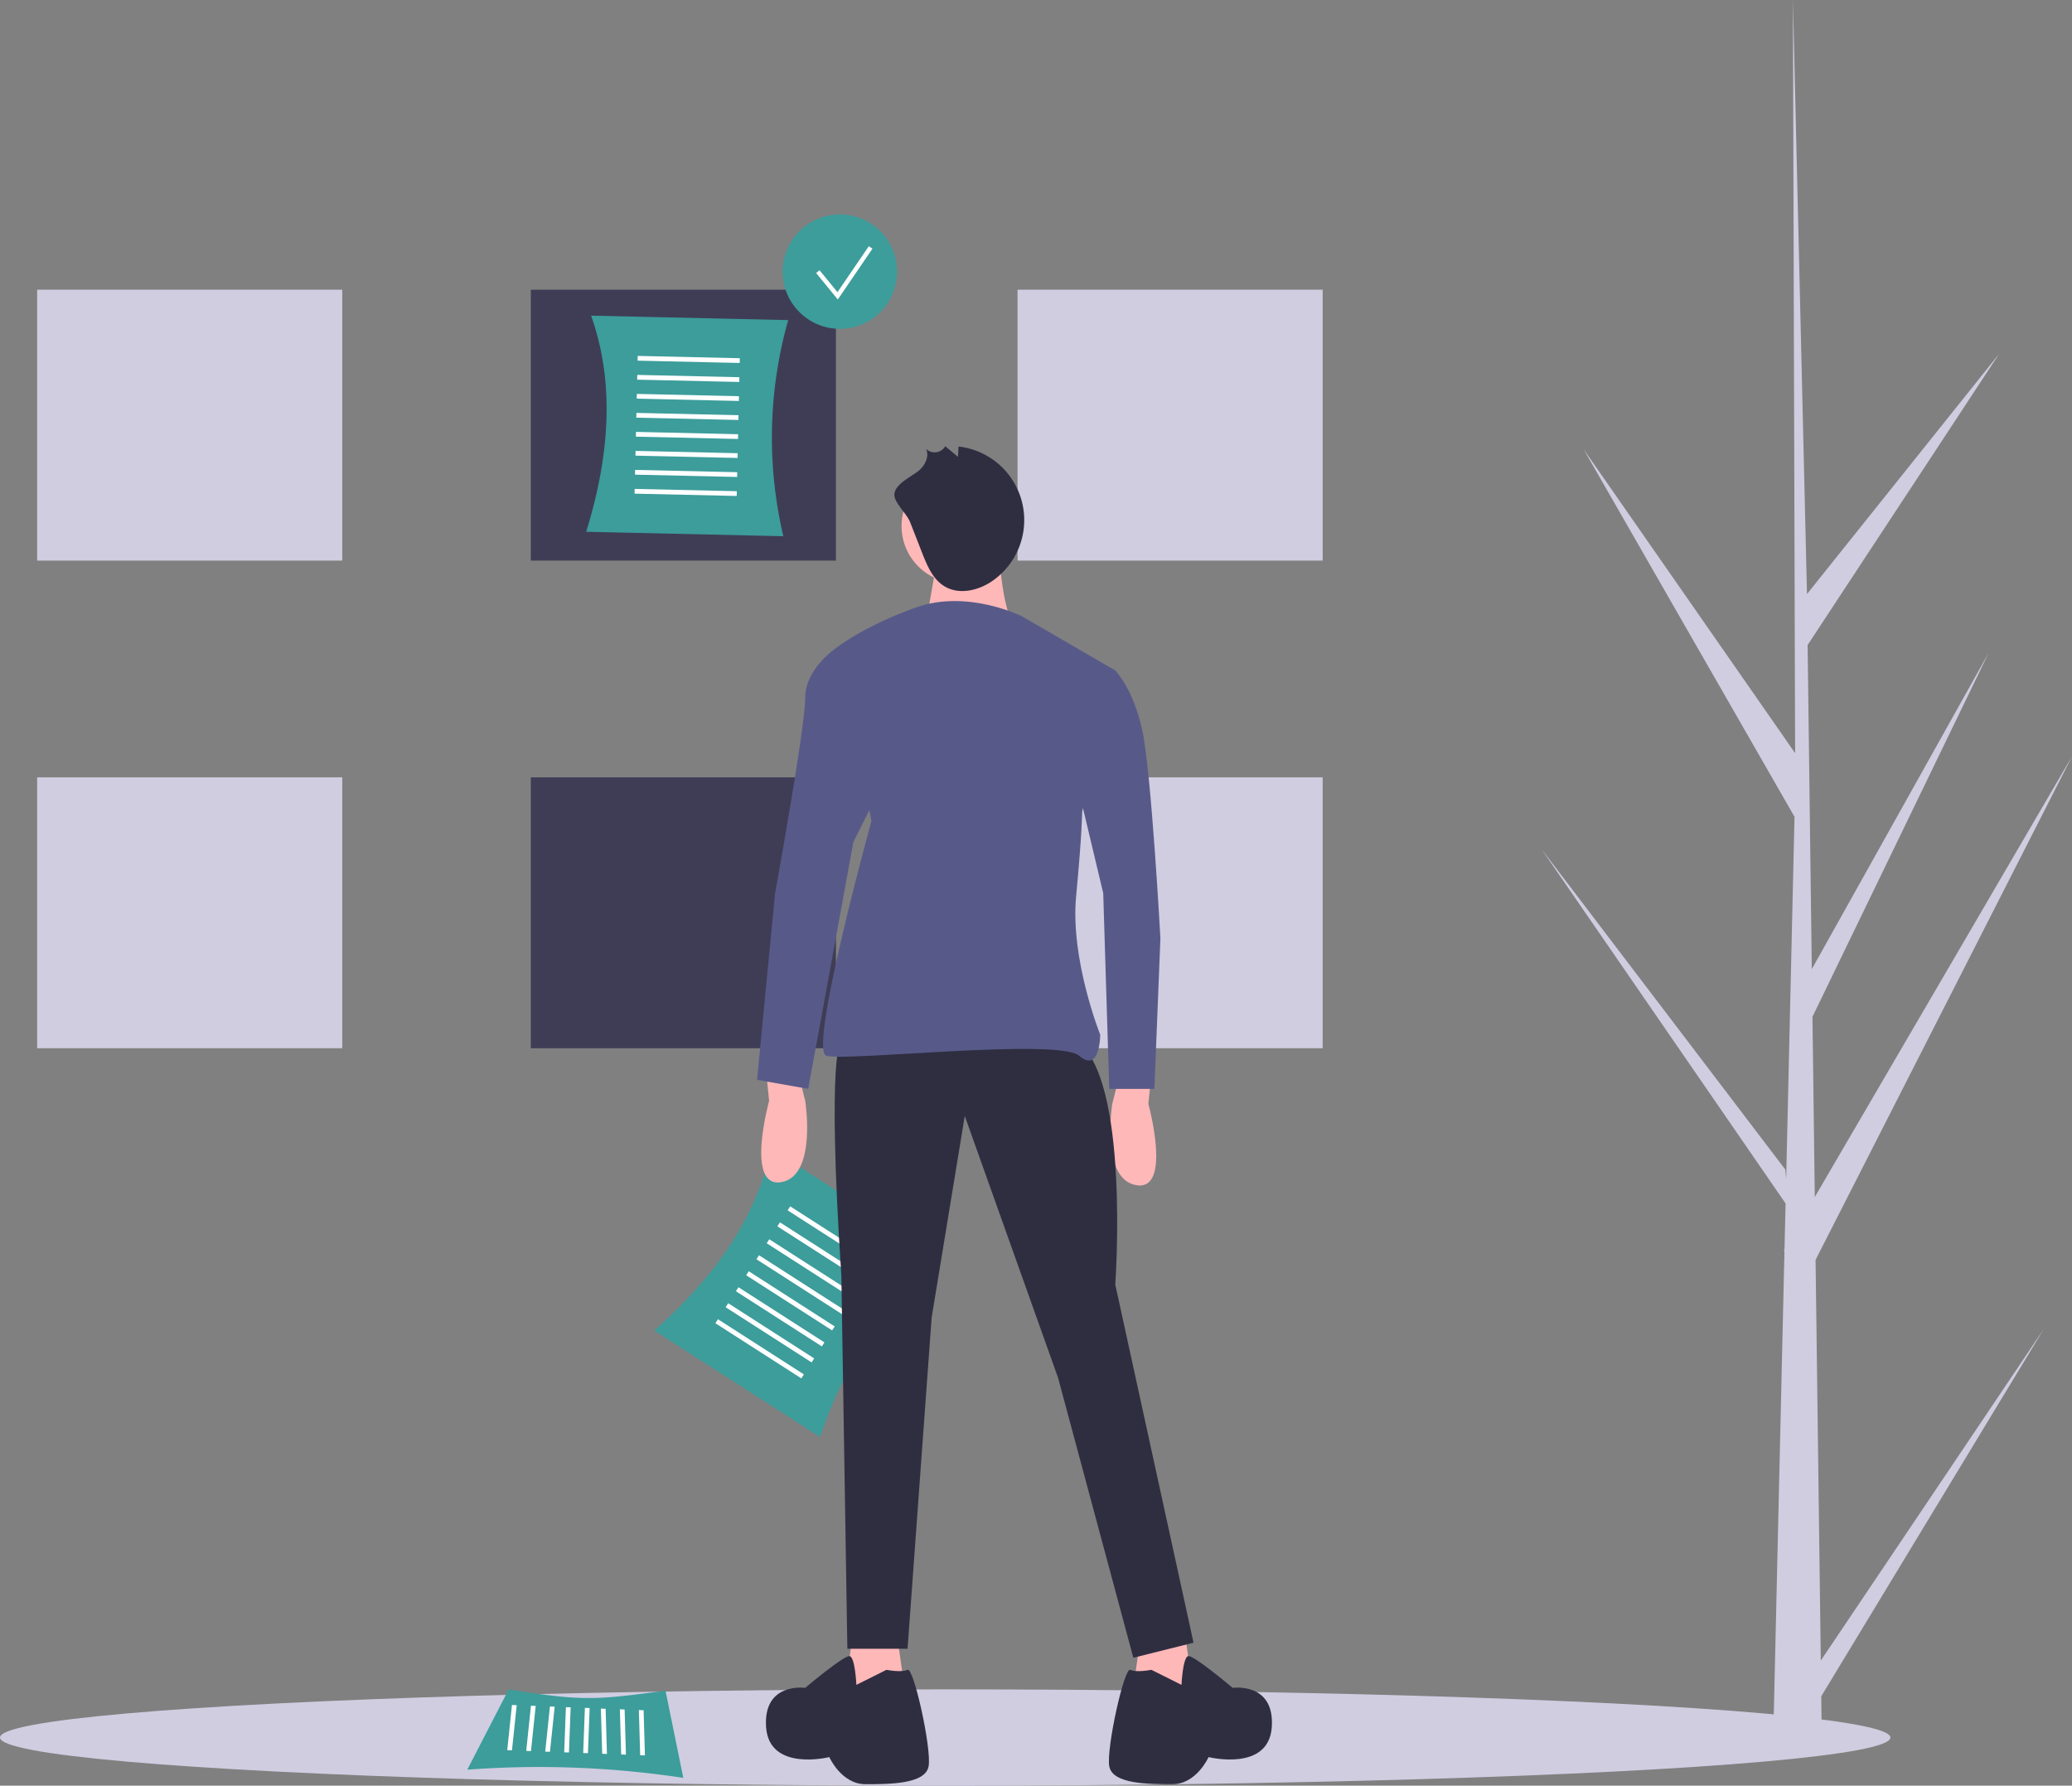 <?xml version="1.0" encoding="UTF-8" standalone="no"?>
<svg
   xmlns:dc="http://purl.org/dc/elements/1.1/"
   xmlns:cc="http://creativecommons.org/ns#"
   xmlns:rdf="http://www.w3.org/1999/02/22-rdf-syntax-ns#"
   xmlns:svg="http://www.w3.org/2000/svg"
   xmlns="http://www.w3.org/2000/svg"
   xmlns:sodipodi="http://sodipodi.sourceforge.net/DTD/sodipodi-0.dtd"
   xmlns:inkscape="http://www.inkscape.org/namespaces/inkscape"
   id="b6b8b2d9-98ab-4cec-b352-4cd04d14ea2d"
   data-name="Layer 1"
   width="813.664"
   height="701.257"
   viewBox="0 0 813.664 701.257"
   version="1.1"
   sodipodi:docname="content_struct.svg"
   inkscape:version="0.92.4 (5da689c313, 2019-01-14)">
  <rect x="0" y="0" width="813.664" height="701.257" fill="#808080" stroke="none"/>
  <defs
     id="defs107" />
  <sodipodi:namedview
     pagecolor="#ffffff"
     bordercolor="#666666"
     borderopacity="1"
     objecttolerance="10"
     gridtolerance="10"
     guidetolerance="10"
     inkscape:pageopacity="0"
     inkscape:pageshadow="2"
     inkscape:window-width="1838"
     inkscape:window-height="1051"
     id="namedview105"
     showgrid="false"
     inkscape:zoom="1.3461536"
     inkscape:cx="358.02346"
     inkscape:cy="319.27207"
     inkscape:window-x="73"
     inkscape:window-y="-9"
     inkscape:window-maximized="1"
     inkscape:current-layer="b6b8b2d9-98ab-4cec-b352-4cd04d14ea2d" />
  <title
     id="title2">content_structure</title>
  <rect
     x="14.588"
     y="113.766"
     width="119.819"
     height="106.387"
     fill="#d0cde1"
     id="rect4" />
  <rect
     x="14.588"
     y="305.262"
     width="119.819"
     height="106.387"
     fill="#d0cde1"
     id="rect6" />
  <rect
     x="399.588"
     y="113.766"
     width="119.819"
     height="106.387"
     fill="#d0cde1"
     id="rect8" />
  <rect
     x="399.588"
     y="305.262"
     width="119.819"
     height="106.387"
     fill="#d0cde1"
     id="rect10" />
  <rect
     x="208.448"
     y="113.766"
     width="119.819"
     height="106.387"
     fill="#3f3d56"
     id="rect12" />
  <rect
     x="208.448"
     y="305.262"
     width="119.819"
     height="106.387"
     fill="#3f3d56"
     id="rect14" />
  <path
     d="M500.772,309.95l-77.407-1.753c9.27-29.995,11.269-58.553,1.921-84.868l77.407,1.753A169.482,169.482,0,0,0,500.772,309.95Z"
     transform="translate(-193.168 -99.371)"
     fill="#6c63ff"
     id="path16"
     style="fill:#3c9d9b;fill-opacity:1" />
  <rect
     x="462.688"
     y="220.47"
     width="1.866"
     height="40.113"
     transform="translate(19.494 599.213) rotate(-88.703)"
     fill="#fff"
     id="rect18" />
  <rect
     x="462.519"
     y="227.931"
     width="1.866"
     height="40.113"
     transform="translate(11.87 606.336) rotate(-88.703)"
     fill="#fff"
     id="rect20" />
  <rect
     x="462.35"
     y="235.392"
     width="1.866"
     height="40.113"
     transform="translate(4.246 613.459) rotate(-88.703)"
     fill="#fff"
     id="rect22" />
  <rect
     x="462.181"
     y="242.853"
     width="1.866"
     height="40.113"
     transform="translate(-3.378 620.582) rotate(-88.703)"
     fill="#fff"
     id="rect24" />
  <rect
     x="462.012"
     y="250.314"
     width="1.866"
     height="40.113"
     transform="translate(-11.002 627.705) rotate(-88.703)"
     fill="#fff"
     id="rect26" />
  <rect
     x="461.843"
     y="257.775"
     width="1.866"
     height="40.113"
     transform="translate(-18.626 634.828) rotate(-88.703)"
     fill="#fff"
     id="rect28" />
  <rect
     x="461.674"
     y="265.236"
     width="1.866"
     height="40.113"
     transform="translate(-26.251 641.951) rotate(-88.703)"
     fill="#fff"
     id="rect30" />
  <rect
     x="461.505"
     y="272.696"
     width="1.866"
     height="40.113"
     transform="translate(-33.875 649.075) rotate(-88.703)"
     fill="#fff"
     id="rect32" />
  <circle
     cx="329.799"
     cy="106.673"
     r="22.459"
     fill="#6c63ff"
     id="circle34"
     style="fill:#3c9d9b;fill-opacity:1" />
  <polygon
     points="328.998 117.617 320.492 107.22 321.83 106.126 328.872 114.734 341.179 96.685 342.606 97.658 328.998 117.617"
     fill="#fff"
     id="polygon36" />
  <ellipse
     cx="371.172"
     cy="682.344"
     rx="371.172"
     ry="18.913"
     fill="#d0cde1"
     id="ellipse38" />
  <path
     d="M908.185,751.5l87.554-130.201L908.364,765.508l.183,14.651q-9.588.073-18.989-.319l4.342-188.328-.119-1.453.16-.281.416-17.796L798.475,432.773l95.769,125.89.34,3.761,3.28-142.289-82.816-144.328,83.052,119.332-.867-294.786.002-.981.028.965,5.498,232.331L978.237,238.294,903.007,352.682l1.647,127.274L974.109,355.742,904.91,498.668l.917,70.771L1006.832,396.409,906.134,594.128Z"
     transform="translate(-193.168 -99.371)"
     fill="#d0cde1"
     id="path40" />
  <path
     d="M515.234,663.709l-65.157-41.826c23.541-20.772,40.126-44.106,45.858-71.437l65.157,41.826A169.482,169.482,0,0,0,515.234,663.709Z"
     transform="translate(-193.168 -99.371)"
     fill="#6c63ff"
     id="path42"
     style="fill:#3c9d9b;fill-opacity:1" />
  <rect
     x="518.761"
     y="565.04"
     width="1.866"
     height="40.113"
     transform="matrix(0.54, -0.842, 0.842, 0.54, -446.594, 606.99)"
     fill="#fff"
     id="rect44" />
  <rect
     x="514.73"
     y="571.321"
     width="1.866"
     height="40.113"
     transform="matrix(0.54, -0.842, 0.842, 0.54, -453.733, 606.485)"
     fill="#fff"
     id="rect46" />
  <rect
     x="510.698"
     y="577.601"
     width="1.866"
     height="40.113"
     transform="translate(-460.871 605.98) rotate(-57.302)"
     fill="#fff"
     id="rect48" />
  <rect
     x="506.667"
     y="583.881"
     width="1.866"
     height="40.113"
     transform="translate(-468.01 605.475) rotate(-57.302)"
     fill="#fff"
     id="rect50" />
  <rect
     x="502.636"
     y="590.161"
     width="1.866"
     height="40.113"
     transform="translate(-475.148 604.97) rotate(-57.302)"
     fill="#fff"
     id="rect52" />
  <rect
     x="498.604"
     y="596.441"
     width="1.866"
     height="40.113"
     transform="translate(-482.287 604.465) rotate(-57.302)"
     fill="#fff"
     id="rect54" />
  <rect
     x="494.573"
     y="602.722"
     width="1.866"
     height="40.113"
     transform="translate(-489.426 603.96) rotate(-57.302)"
     fill="#fff"
     id="rect56" />
  <rect
     x="490.541"
     y="609.002"
     width="1.866"
     height="40.113"
     transform="translate(-496.564 603.455) rotate(-57.302)"
     fill="#fff"
     id="rect58" />
  <path
     d="M376.664,794.343l16.274-31.541c30.032,4.94,35.333,3.931,61.576.524l6.978,34.231A378.164,378.164,0,0,0,376.664,794.343Z"
     transform="translate(-193.168 -99.371)"
     fill="#6c63ff"
     id="path60"
     style="fill:#3c9d9b;fill-opacity:1" />
  <polygon
     points="251.392 689.284 250.882 671.55 252.746 671.62 253.256 689.354 251.392 689.284"
     fill="#fff"
     id="polygon62" />
  <polygon
     points="243.935 689.001 243.424 671.267 245.289 671.338 245.799 689.072 243.935 689.001"
     fill="#fff"
     id="polygon64" />
  <polygon
     points="236.477 688.719 235.967 670.985 237.831 671.055 238.342 688.789 236.477 688.719"
     fill="#fff"
     id="polygon66" />
  <rect
     x="414.582"
     y="778.043"
     width="17.747"
     height="1.866"
     transform="translate(-564.16 1073.268) rotate(-87.831)"
     fill="#fff"
     id="rect68" />
  <rect
     x="407.125"
     y="777.761"
     width="17.747"
     height="1.866"
     transform="translate(-571.053 1065.544) rotate(-87.831)"
     fill="#fff"
     id="rect70" />
  <polygon
     points="214.105 687.871 215.959 670.137 217.823 670.208 215.969 687.942 214.105 687.871"
     fill="#fff"
     id="polygon72" />
  <polygon
     points="206.647 687.589 208.501 669.855 210.366 669.925 208.512 687.659 206.647 687.589"
     fill="#fff"
     id="polygon74" />
  <polygon
     points="199.19 687.306 201.044 669.572 202.908 669.643 201.054 687.377 199.19 687.306"
     fill="#fff"
     id="polygon76" />
  <path
     d="M494.006,519.886l1.182,11.821s-9.457,34.28,4.728,31.916,9.457-31.916,9.457-31.916l-2.364-9.457Z"
     transform="translate(-193.168 -99.371)"
     fill="#ffb8b8"
     id="path78" />
  <path
     d="M645.312,521.068l-1.182,11.821s9.457,34.28-4.728,31.916-9.457-31.916-9.457-31.916l2.364-9.457Z"
     transform="translate(-193.168 -99.371)"
     fill="#ffb8b8"
     id="path80" />
  <polygon
     points="334.527 644.518 330.981 669.341 355.805 666.977 352.258 642.154 334.527 644.518"
     fill="#ffb8b8"
     id="polygon82" />
  <polygon
     points="465.738 644.518 469.284 669.341 444.46 666.977 448.007 642.154 465.738 644.518"
     fill="#ffb8b8"
     id="polygon84" />
  <path
     d="M523.558,508.065s-5.91,2.364,0,92.202L525.922,746.844H549.563l9.457-130.028,13.003-79.199,36.644,102.841,29.552,109.933,23.642-5.91-30.734-140.667s5.91-81.563-15.367-95.748S523.558,508.065,523.558,508.065Z"
     transform="translate(-193.168 -99.371)"
     fill="#2f2e41"
     id="path86" />
  <path
     d="M529.468,761.029s-.491-10.75-2.61-11.285-17.486,12.467-17.486,12.467-16.549-2.364-15.367,15.367,24.824,11.821,24.824,11.821,4.728,10.639,14.185,10.639,23.642,0,24.824-7.092-5.91-39.008-8.275-37.826-8.275,0-8.275,0Z"
     transform="translate(-193.168 -99.371)"
     fill="#2f2e41"
     id="path88" />
  <path
     d="M657.132,761.029s.491-10.75,2.61-11.285,17.486,12.467,17.486,12.467,16.549-2.364,15.367,15.367S667.771,789.399,667.771,789.399s-4.728,10.639-14.185,10.639-23.642,0-24.824-7.092,5.91-39.008,8.275-37.826,8.275,0,8.275,0Z"
     transform="translate(-193.168 -99.371)"
     fill="#2f2e41"
     id="path90" />
  <circle
     cx="376.491"
     cy="206.559"
     r="22.459"
     fill="#ffb8b8"
     id="circle92" />
  <path
     d="M585.026,309.476s1.182,31.916,7.092,35.462-35.462,0-35.462,0l4.728-27.188Z"
     transform="translate(-193.168 -99.371)"
     fill="#ffb8b8"
     id="path94" />
  <path
     d="M594.482,341.392s-21.277-10.639-41.373-3.546-30.734,15.367-30.734,15.367l13.003,68.56S510.555,511.611,517.647,513.975s91.02-7.092,99.294,0,8.275-8.275,8.275-8.275-11.821-29.552-9.457-54.375,2.364-33.098,2.364-33.098L631.127,362.67Z"
     transform="translate(-193.168 -99.371)"
     fill="#575a89"
     id="path96" />
  <path
     d="M530.65,353.213h-8.275s-13.003,8.275-13.003,20.095-11.821,76.835-11.821,76.835L490.46,523.432l20.095,3.546L528.286,430.048,541.289,404.042Z"
     transform="translate(-193.168 -99.371)"
     fill="#575a89"
     id="path98" />
  <path
     d="M608.667,362.67H631.127s7.092,7.092,10.639,23.642,7.092,81.563,7.092,81.563l-2.364,59.104H628.763l-2.364-76.835-11.821-49.647Z"
     transform="translate(-193.168 -99.371)"
     fill="#575a89"
     id="path100" />
  <path
     d="M550.546,304.381l4.754,12.147c1.948,4.978,4.18,10.303,8.747,13.081,5.639,3.43,13.168,1.757,18.623-1.958a29.081,29.081,0,0,0-13.09-52.93l-.226,4.066-4.989-4.182a4.85,4.85,0,0,1-7.54,1.066c1.311,2.717-.202,6.03-2.386,8.111C551.757,286.339,544.081,289.411,544.4,293.981,544.613,297.031,549.309,301.22,550.546,304.381Z"
     transform="translate(-193.168 -99.371)"
     fill="#2f2e41"
     id="path102" />
</svg>
